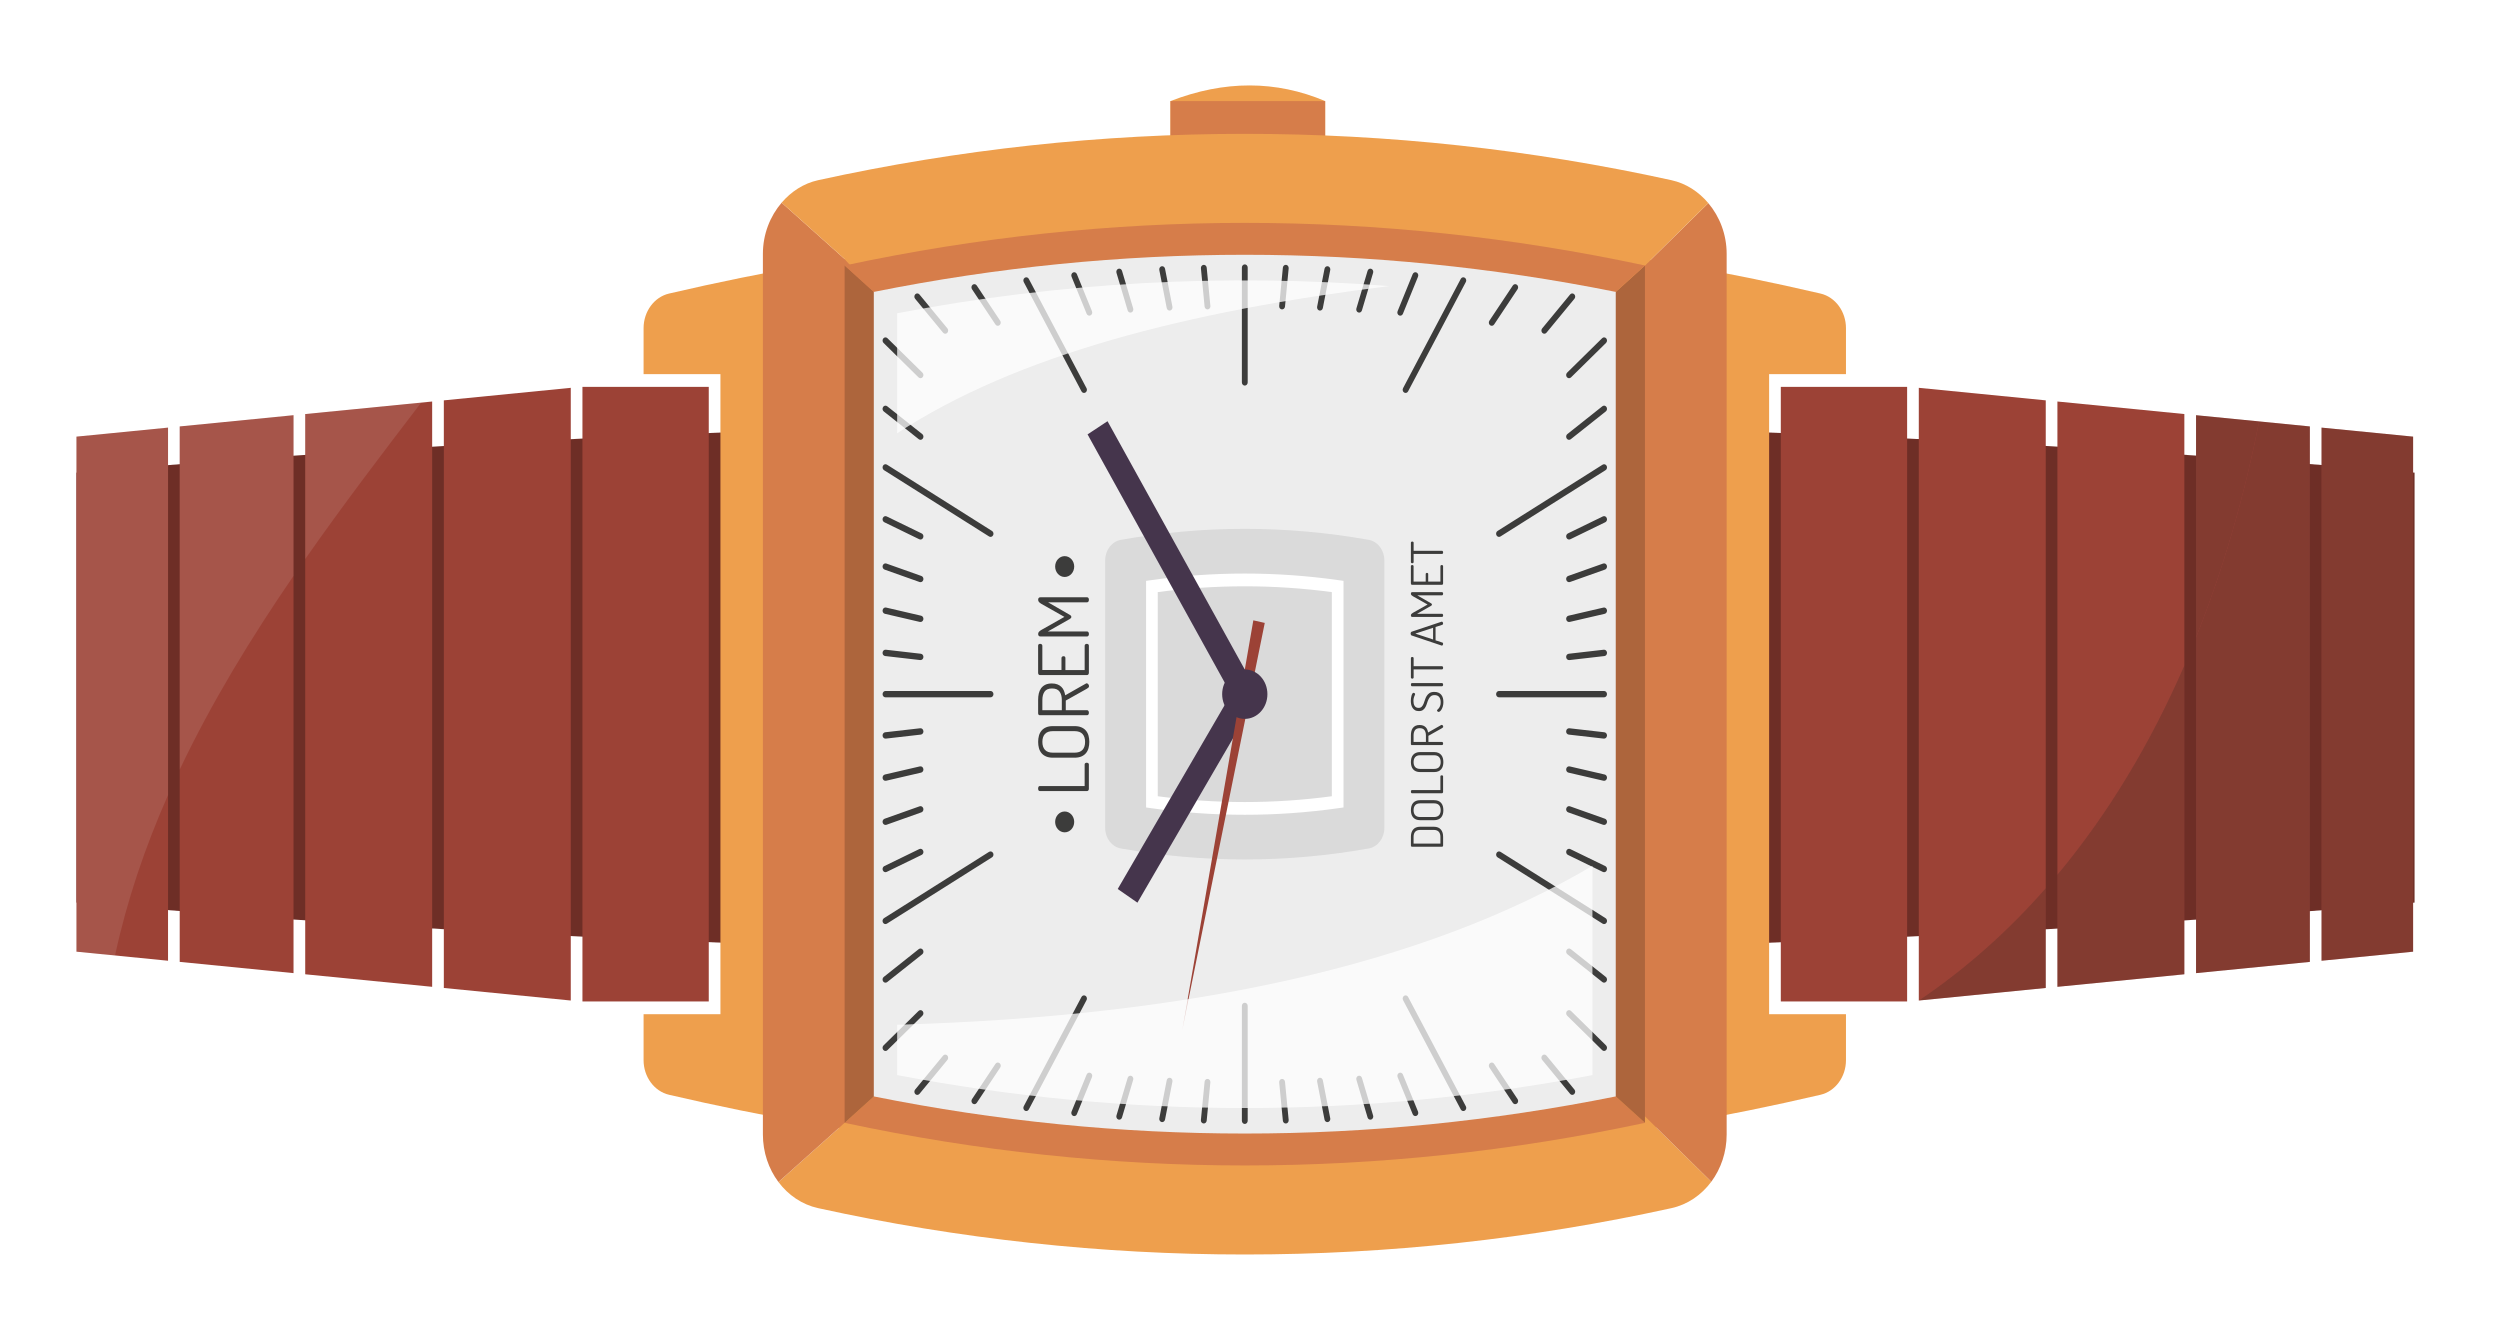 <svg width="139" height="74" viewBox="0 0 139 74" fill="none" xmlns="http://www.w3.org/2000/svg">
<g filter="url(#filter0_d_762_5141)">
<path d="M73.679 1.62V5.141L65.078 5.141V1.62C68.078 0.455 70.944 0.465 73.679 1.62Z" fill="#EE9F4D"/>
<path d="M65.078 1.62V5.141L73.679 5.141V1.62L65.078 1.62Z" fill="#D67D4A"/>
<path d="M134.25 22.279C134.25 30.247 134.25 38.216 134.25 46.184C90.984 49.906 47.517 49.906 4.251 46.184C4.251 38.216 4.251 30.247 4.251 22.279C47.517 18.557 90.984 18.557 134.25 22.279Z" fill="#6E2E26"/>
<path d="M37.201 12.321C36.373 12.514 35.783 13.32 35.783 14.246V16.801H40.056V52.39H35.783V54.945C35.783 55.87 36.373 56.677 37.201 56.87C58.302 61.797 80.117 61.797 101.218 56.87C102.046 56.677 102.636 55.871 102.636 54.945C102.636 54.094 102.636 53.242 102.636 52.39H98.363V16.801H102.636C102.636 15.949 102.636 15.098 102.636 14.246C102.636 13.321 102.046 12.514 101.218 12.321C80.117 7.394 58.302 7.394 37.201 12.321Z" fill="#EE9F4D"/>
<path d="M69.378 34.415L46.961 58.429L43.282 61.72C43.827 62.449 44.595 62.977 45.489 63.173C61.13 66.609 77.29 66.609 92.931 63.173C93.832 62.975 94.604 62.44 95.149 61.703L91.46 58.069L69.378 34.415Z" fill="#EE9F4D"/>
<path d="M69.378 34.415L46.961 10.401L43.46 7.269C42.815 8.022 42.417 9.022 42.417 10.115V59.076C42.417 60.069 42.738 60.994 43.281 61.72L46.96 58.429L69.378 34.415Z" fill="#D67D4A"/>
<path d="M69.378 34.415L91.459 58.069L95.149 61.703C95.685 60.98 96.002 60.062 96.002 59.076V10.115C96.002 9.034 95.614 8.043 94.981 7.293L91.459 10.761L69.378 34.415Z" fill="#D67D4A"/>
<path d="M92.93 6.018C77.29 2.583 61.13 2.583 45.489 6.018C44.683 6.195 43.989 6.651 43.459 7.269L46.96 10.401L69.378 34.415L91.459 10.761L94.981 7.292C94.449 6.661 93.746 6.197 92.93 6.018Z" fill="#EE9F4D"/>
<path d="M69.21 34.596L48.584 56.962L46.961 58.43C61.728 61.59 76.693 61.59 91.459 58.43L89.837 56.962L69.21 34.596Z" fill="#D67D4A"/>
<path d="M69.21 34.595L48.584 12.23L46.961 10.761V58.429L48.584 56.962L69.21 34.595Z" fill="#AD653C"/>
<path d="M69.21 34.595L89.837 56.962L91.459 58.429V10.761L89.837 12.23L69.21 34.595Z" fill="#AD653C"/>
<path d="M46.961 10.761L48.584 12.23L69.21 34.595L89.836 12.23L91.459 10.761C76.693 7.602 61.728 7.602 46.961 10.761Z" fill="#D67D4A"/>
<path d="M89.836 56.961C76.143 59.713 62.278 59.713 48.584 56.961V12.23C62.278 9.478 76.143 9.478 89.836 12.23V56.961Z" fill="#EDEDED"/>
<path d="M51.342 32.524C51.342 32.53 51.342 32.536 51.341 32.543C51.332 32.64 51.252 32.71 51.163 32.7L49.215 32.476C49.126 32.466 49.06 32.387 49.071 32.281C49.081 32.184 49.16 32.114 49.25 32.124L51.197 32.348C51.281 32.357 51.342 32.435 51.342 32.524ZM51.213 30.233L49.266 29.78C49.178 29.76 49.093 29.822 49.074 29.917C49.056 30.012 49.111 30.106 49.198 30.127L51.146 30.58C51.233 30.6 51.319 30.539 51.338 30.443C51.34 30.431 51.342 30.418 51.342 30.406C51.342 30.325 51.29 30.25 51.213 30.233ZM51.23 28.024L49.283 27.333C49.198 27.302 49.106 27.354 49.078 27.447C49.05 27.54 49.098 27.64 49.183 27.67L51.13 28.361C51.215 28.391 51.307 28.34 51.334 28.247C51.34 28.229 51.342 28.21 51.342 28.192C51.342 28.117 51.298 28.048 51.23 28.024ZM51.245 25.659L49.298 24.712C49.216 24.672 49.121 24.712 49.084 24.802C49.048 24.891 49.084 24.996 49.166 25.036L51.114 25.984C51.196 26.023 51.291 25.984 51.328 25.893C51.337 25.87 51.342 25.846 51.342 25.821C51.342 25.753 51.306 25.689 51.245 25.659ZM55.155 25.521L49.313 21.834C49.236 21.785 49.136 21.814 49.092 21.899C49.047 21.983 49.074 22.093 49.151 22.142L54.993 25.828C55.071 25.878 55.17 25.849 55.215 25.764C55.23 25.736 55.237 25.705 55.237 25.675C55.236 25.614 55.207 25.554 55.155 25.521ZM51.275 20.134L49.328 18.588C49.255 18.53 49.153 18.548 49.101 18.627C49.048 18.706 49.063 18.816 49.136 18.875L51.084 20.421C51.156 20.479 51.258 20.461 51.31 20.382C51.331 20.351 51.342 20.314 51.342 20.278C51.342 20.222 51.319 20.169 51.275 20.134ZM51.288 16.72L49.341 14.804C49.274 14.738 49.172 14.744 49.112 14.816C49.052 14.889 49.059 15.001 49.124 15.066L51.071 16.983C51.139 17.048 51.24 17.043 51.3 16.97C51.328 16.936 51.343 16.894 51.343 16.852C51.342 16.802 51.324 16.754 51.288 16.72ZM52.677 14.26L51.122 12.373C51.062 12.3 50.959 12.294 50.892 12.359C50.826 12.426 50.819 12.538 50.88 12.611L52.435 14.498C52.495 14.57 52.598 14.577 52.665 14.511C52.7 14.476 52.718 14.428 52.718 14.379C52.718 14.336 52.705 14.294 52.677 14.26ZM55.609 13.833L54.306 11.872C54.253 11.792 54.152 11.775 54.079 11.833C54.005 11.891 53.99 12.001 54.043 12.081L55.347 14.042C55.4 14.122 55.501 14.139 55.573 14.081C55.617 14.046 55.64 13.992 55.64 13.938C55.641 13.901 55.631 13.865 55.609 13.833ZM60.41 17.582L57.201 11.505C57.156 11.42 57.056 11.392 56.98 11.441C56.902 11.49 56.875 11.598 56.92 11.682L60.13 17.759C60.175 17.845 60.274 17.873 60.351 17.824C60.403 17.791 60.432 17.731 60.432 17.671C60.432 17.641 60.425 17.61 60.41 17.582ZM60.714 13.302L59.874 11.241C59.838 11.151 59.742 11.111 59.66 11.15C59.578 11.191 59.541 11.296 59.578 11.384L60.417 13.446C60.454 13.536 60.55 13.576 60.631 13.536C60.692 13.507 60.728 13.442 60.728 13.374C60.728 13.35 60.723 13.326 60.714 13.302ZM76.345 58.023L75.723 55.931C75.695 55.838 75.604 55.787 75.519 55.817C75.434 55.847 75.387 55.948 75.415 56.04L76.037 58.132C76.064 58.225 76.156 58.276 76.241 58.246C76.309 58.222 76.353 58.152 76.353 58.078C76.353 58.059 76.351 58.041 76.345 58.023ZM63.005 13.149L62.384 11.058C62.356 10.965 62.265 10.913 62.18 10.944C62.095 10.973 62.048 11.074 62.075 11.167L62.697 13.259C62.725 13.351 62.816 13.403 62.901 13.373C62.97 13.348 63.013 13.279 63.013 13.204C63.013 13.187 63.011 13.168 63.005 13.149ZM78.842 57.805L78.002 55.744C77.966 55.654 77.87 55.614 77.788 55.654C77.706 55.693 77.67 55.799 77.706 55.888L78.546 57.949C78.582 58.038 78.679 58.079 78.76 58.039C78.821 58.01 78.856 57.945 78.856 57.877C78.856 57.854 78.852 57.829 78.842 57.805ZM73.961 58.176L73.55 56.063C73.531 55.967 73.445 55.905 73.357 55.926C73.269 55.947 73.215 56.042 73.232 56.137L73.643 58.25C73.662 58.346 73.748 58.407 73.836 58.386C73.912 58.368 73.965 58.295 73.965 58.213C73.965 58.2 73.964 58.187 73.961 58.176ZM65.187 13.054L64.776 10.941C64.757 10.846 64.671 10.784 64.583 10.804C64.496 10.825 64.439 10.92 64.458 11.015L64.869 13.128C64.888 13.223 64.974 13.285 65.062 13.264C65.138 13.246 65.19 13.173 65.19 13.091C65.19 13.079 65.189 13.067 65.187 13.054ZM71.65 58.271L71.446 56.146C71.436 56.049 71.356 55.979 71.267 55.989C71.178 55.999 71.113 56.087 71.123 56.184L71.327 58.309C71.337 58.407 71.416 58.477 71.506 58.467C71.589 58.457 71.65 58.38 71.65 58.29C71.65 58.283 71.65 58.277 71.65 58.271ZM69.21 51.752C69.12 51.752 69.048 51.831 69.048 51.929V58.315C69.048 58.413 69.121 58.492 69.21 58.492C69.299 58.492 69.372 58.412 69.372 58.315V51.929C69.372 51.831 69.299 51.752 69.21 51.752ZM67.153 55.988C67.064 55.978 66.984 56.048 66.975 56.146L66.77 58.27C66.758 58.375 66.825 58.455 66.914 58.465C67.003 58.475 67.083 58.405 67.092 58.307L67.296 56.182C67.297 56.176 67.297 56.17 67.297 56.164C67.298 56.075 67.237 55.998 67.153 55.988ZM65.062 55.926C64.974 55.905 64.888 55.966 64.869 56.062L64.458 58.175C64.439 58.27 64.496 58.364 64.583 58.386C64.671 58.406 64.756 58.345 64.776 58.249L65.187 56.136C65.189 56.125 65.19 56.111 65.19 56.1C65.19 56.018 65.138 55.944 65.062 55.926ZM62.901 55.817C62.816 55.787 62.724 55.838 62.697 55.931L62.075 58.023C62.048 58.115 62.095 58.215 62.18 58.246C62.265 58.276 62.357 58.225 62.384 58.132L63.005 56.04C63.011 56.022 63.013 56.004 63.013 55.986C63.013 55.912 62.97 55.842 62.901 55.817ZM73.836 10.805C73.748 10.785 73.663 10.846 73.643 10.942L73.232 13.055C73.215 13.15 73.269 13.245 73.357 13.266C73.445 13.286 73.531 13.225 73.55 13.129L73.961 11.016C73.963 11.005 73.965 10.992 73.965 10.98C73.965 10.896 73.912 10.823 73.836 10.805ZM60.631 55.654C60.549 55.614 60.454 55.654 60.417 55.745L59.578 57.806C59.541 57.895 59.578 58 59.66 58.04C59.742 58.08 59.838 58.04 59.874 57.95L60.714 55.888C60.723 55.865 60.728 55.841 60.728 55.816C60.728 55.749 60.692 55.684 60.631 55.654ZM78.76 11.151C78.677 11.111 78.582 11.152 78.545 11.242L77.706 13.303C77.669 13.392 77.706 13.497 77.788 13.537C77.87 13.577 77.965 13.537 78.002 13.447L78.841 11.385C78.851 11.362 78.856 11.338 78.856 11.313C78.856 11.246 78.82 11.181 78.76 11.151ZM71.506 10.725C71.416 10.715 71.337 10.785 71.327 10.882L71.123 13.007C71.113 13.111 71.178 13.192 71.267 13.202C71.356 13.212 71.436 13.142 71.446 13.044L71.65 10.92C71.65 10.913 71.65 10.907 71.65 10.901C71.65 10.812 71.589 10.734 71.506 10.725ZM60.351 51.366C60.273 51.317 60.174 51.346 60.13 51.431L56.92 57.508C56.875 57.592 56.902 57.701 56.98 57.751C57.057 57.8 57.156 57.771 57.201 57.686L60.41 51.609C60.425 51.581 60.432 51.55 60.432 51.52C60.432 51.459 60.403 51.399 60.351 51.366ZM69.21 10.699C69.12 10.699 69.048 10.778 69.048 10.876V17.262C69.048 17.36 69.121 17.439 69.21 17.439C69.299 17.439 69.372 17.359 69.372 17.262V10.876C69.372 10.778 69.299 10.699 69.21 10.699ZM55.574 55.11C55.501 55.052 55.4 55.069 55.348 55.149L54.044 57.11C53.991 57.19 54.007 57.301 54.08 57.358C54.152 57.416 54.254 57.398 54.307 57.319L55.61 55.358C55.631 55.327 55.642 55.29 55.642 55.253C55.641 55.198 55.617 55.144 55.574 55.11ZM84.341 11.833C84.268 11.775 84.167 11.793 84.114 11.872L82.81 13.833C82.758 13.913 82.773 14.024 82.846 14.081C82.919 14.139 83.02 14.121 83.073 14.042L84.376 12.081C84.397 12.05 84.408 12.013 84.408 11.976C84.407 11.922 84.384 11.867 84.341 11.833ZM81.441 11.441C81.363 11.392 81.264 11.42 81.219 11.505L78.01 17.582C77.965 17.666 77.991 17.776 78.069 17.824C78.147 17.873 78.246 17.845 78.29 17.759L81.499 11.682C81.514 11.654 81.522 11.624 81.522 11.594C81.522 11.534 81.492 11.473 81.441 11.441ZM76.241 10.945C76.156 10.914 76.064 10.966 76.037 11.059L75.415 13.15C75.387 13.243 75.434 13.344 75.519 13.373C75.604 13.404 75.696 13.352 75.723 13.259L76.345 11.168C76.351 11.15 76.353 11.131 76.353 11.113C76.353 11.038 76.309 10.969 76.241 10.945ZM67.297 13.008L67.093 10.883C67.084 10.786 67.004 10.715 66.915 10.726C66.826 10.736 66.759 10.822 66.771 10.921L66.975 13.045C66.985 13.142 67.065 13.213 67.154 13.203C67.237 13.193 67.299 13.116 67.299 13.026C67.298 13.02 67.298 13.014 67.297 13.008ZM52.665 54.68C52.598 54.615 52.496 54.621 52.435 54.694L50.88 56.581C50.821 56.653 50.826 56.765 50.892 56.832C50.959 56.898 51.061 56.891 51.122 56.819L52.677 54.931C52.705 54.897 52.718 54.855 52.718 54.813C52.718 54.764 52.7 54.715 52.665 54.68ZM87.527 12.36C87.461 12.295 87.358 12.3 87.298 12.373L85.744 14.26C85.684 14.333 85.689 14.444 85.756 14.51C85.822 14.576 85.925 14.57 85.985 14.497L87.54 12.61C87.567 12.575 87.582 12.533 87.582 12.491C87.581 12.443 87.562 12.395 87.527 12.36ZM51.3 52.221C51.24 52.149 51.138 52.142 51.071 52.209L49.124 54.126C49.058 54.191 49.051 54.303 49.112 54.376C49.172 54.449 49.275 54.455 49.341 54.389L51.288 52.471C51.324 52.436 51.342 52.388 51.342 52.34C51.342 52.298 51.328 52.255 51.3 52.221ZM89.308 14.816C89.248 14.744 89.146 14.737 89.079 14.804L87.131 16.72C87.065 16.785 87.059 16.898 87.119 16.97C87.179 17.043 87.281 17.049 87.348 16.983L89.296 15.066C89.331 15.031 89.35 14.983 89.35 14.935C89.349 14.893 89.335 14.85 89.308 14.816ZM87.539 56.58L85.984 54.693C85.925 54.62 85.822 54.614 85.755 54.68C85.689 54.746 85.683 54.858 85.743 54.931L87.298 56.818C87.358 56.891 87.46 56.897 87.527 56.83C87.562 56.795 87.581 56.747 87.581 56.699C87.581 56.657 87.567 56.614 87.539 56.58ZM51.311 48.809C51.258 48.73 51.157 48.712 51.084 48.77L49.137 50.317C49.064 50.374 49.049 50.485 49.101 50.565C49.154 50.644 49.255 50.661 49.328 50.604L51.276 49.057C51.319 49.023 51.343 48.968 51.343 48.914C51.342 48.877 51.332 48.841 51.311 48.809ZM89.318 18.627C89.266 18.547 89.164 18.53 89.092 18.588L87.145 20.134C87.072 20.192 87.056 20.303 87.109 20.382C87.161 20.462 87.263 20.479 87.335 20.421L89.282 18.875C89.326 18.84 89.349 18.786 89.349 18.731C89.349 18.695 89.339 18.659 89.318 18.627ZM89.296 54.124L87.348 52.208C87.282 52.142 87.179 52.148 87.119 52.22C87.06 52.293 87.066 52.404 87.131 52.471L89.079 54.387C89.145 54.453 89.248 54.447 89.308 54.374C89.335 54.34 89.35 54.298 89.35 54.256C89.349 54.208 89.331 54.159 89.296 54.124ZM89.268 47.049L83.427 43.362C83.349 43.313 83.25 43.342 83.206 43.427C83.161 43.511 83.188 43.62 83.265 43.669L89.106 47.356C89.183 47.405 89.283 47.376 89.328 47.291C89.343 47.263 89.35 47.233 89.35 47.203C89.349 47.142 89.32 47.082 89.268 47.049ZM89.221 39.063L87.273 38.611C87.186 38.591 87.1 38.652 87.082 38.748C87.062 38.842 87.119 38.938 87.206 38.958L89.154 39.41C89.241 39.431 89.327 39.37 89.346 39.274C89.348 39.261 89.349 39.249 89.349 39.237C89.349 39.155 89.298 39.081 89.221 39.063ZM89.187 34.418H83.345C83.255 34.418 83.183 34.498 83.183 34.595C83.183 34.694 83.256 34.772 83.345 34.772H89.187C89.276 34.772 89.349 34.693 89.349 34.595C89.349 34.498 89.276 34.418 89.187 34.418ZM89.237 41.522L87.29 40.83C87.205 40.799 87.113 40.851 87.086 40.944C87.056 41.036 87.105 41.137 87.19 41.167L89.137 41.859C89.222 41.889 89.314 41.837 89.341 41.745C89.347 41.727 89.35 41.708 89.35 41.69C89.349 41.616 89.305 41.546 89.237 41.522ZM84.376 57.11L83.073 55.149C83.02 55.069 82.919 55.052 82.846 55.11C82.773 55.168 82.757 55.278 82.81 55.357L84.114 57.319C84.167 57.398 84.268 57.415 84.341 57.358C84.384 57.323 84.408 57.269 84.408 57.214C84.407 57.178 84.397 57.142 84.376 57.11ZM55.214 43.427C55.169 43.342 55.07 43.313 54.992 43.362L49.151 47.049C49.073 47.098 49.046 47.206 49.091 47.291C49.136 47.376 49.236 47.404 49.312 47.355L55.154 43.669C55.206 43.636 55.236 43.576 55.236 43.515C55.236 43.486 55.229 43.455 55.214 43.427ZM89.328 21.9C89.283 21.815 89.183 21.786 89.106 21.835L83.264 25.521C83.186 25.569 83.159 25.679 83.205 25.764C83.25 25.849 83.349 25.878 83.426 25.828L89.268 22.142C89.32 22.11 89.349 22.05 89.349 21.989C89.349 21.959 89.343 21.928 89.328 21.9ZM89.282 50.317L87.335 48.77C87.263 48.712 87.161 48.73 87.109 48.809C87.056 48.888 87.072 48.999 87.145 49.056L89.092 50.603C89.164 50.661 89.266 50.643 89.318 50.564C89.339 50.533 89.35 50.496 89.35 50.459C89.349 50.406 89.326 50.351 89.282 50.317ZM51.328 43.297C51.292 43.208 51.196 43.167 51.114 43.207L49.167 44.155C49.085 44.194 49.048 44.3 49.085 44.389C49.121 44.478 49.218 44.519 49.299 44.478L51.246 43.531C51.307 43.501 51.343 43.436 51.343 43.368C51.342 43.346 51.337 43.321 51.328 43.297ZM89.335 24.802C89.298 24.712 89.203 24.672 89.121 24.712L87.174 25.659C87.092 25.699 87.056 25.805 87.092 25.893C87.129 25.983 87.225 26.023 87.306 25.984L89.254 25.036C89.313 25.006 89.35 24.942 89.35 24.874C89.349 24.85 89.345 24.825 89.335 24.802ZM51.334 40.944C51.306 40.851 51.215 40.799 51.13 40.83L49.183 41.522C49.098 41.552 49.05 41.652 49.078 41.745C49.106 41.837 49.198 41.889 49.283 41.859L51.23 41.167C51.298 41.143 51.342 41.073 51.342 40.998C51.342 40.98 51.34 40.962 51.334 40.944ZM89.341 27.446C89.314 27.353 89.222 27.302 89.137 27.332L87.19 28.023C87.105 28.053 87.057 28.152 87.086 28.246C87.113 28.339 87.205 28.39 87.29 28.36L89.237 27.669C89.305 27.645 89.349 27.575 89.349 27.5C89.349 27.483 89.347 27.464 89.341 27.446ZM81.5 57.508L78.291 51.431C78.246 51.346 78.147 51.317 78.07 51.366C77.992 51.416 77.964 51.524 78.01 51.609L81.22 57.686C81.265 57.771 81.364 57.8 81.442 57.751C81.494 57.718 81.523 57.658 81.523 57.597C81.522 57.567 81.515 57.536 81.5 57.508ZM51.338 38.748C51.32 38.652 51.233 38.59 51.146 38.611L49.198 39.063C49.111 39.084 49.056 39.179 49.074 39.274C49.092 39.37 49.178 39.431 49.266 39.41L51.213 38.958C51.29 38.94 51.342 38.867 51.342 38.784C51.342 38.773 51.341 38.76 51.338 38.748ZM89.346 29.917C89.327 29.822 89.241 29.76 89.154 29.781L87.206 30.233C87.119 30.254 87.062 30.349 87.082 30.444C87.1 30.54 87.186 30.601 87.273 30.58L89.221 30.128C89.297 30.11 89.349 30.037 89.349 29.955C89.349 29.942 89.348 29.929 89.346 29.917ZM89.254 44.155L87.306 43.208C87.224 43.168 87.129 43.209 87.092 43.298C87.056 43.386 87.093 43.492 87.174 43.532L89.121 44.48C89.204 44.52 89.299 44.48 89.335 44.39C89.345 44.367 89.35 44.343 89.35 44.318C89.349 44.249 89.313 44.184 89.254 44.155ZM51.341 36.649C51.332 36.551 51.252 36.48 51.163 36.491L49.215 36.714C49.126 36.724 49.061 36.816 49.071 36.909C49.081 37.007 49.16 37.078 49.25 37.067L51.197 36.844C51.281 36.834 51.343 36.757 51.343 36.667C51.342 36.661 51.342 36.655 51.341 36.649ZM89.349 32.282C89.34 32.185 89.26 32.114 89.17 32.124L87.223 32.348C87.134 32.358 87.067 32.445 87.079 32.543C87.088 32.641 87.168 32.711 87.258 32.701L89.205 32.477C89.288 32.468 89.35 32.391 89.35 32.301C89.349 32.295 89.349 32.288 89.349 32.282ZM55.074 34.418H49.233C49.143 34.418 49.071 34.498 49.071 34.595C49.071 34.694 49.143 34.772 49.233 34.772H55.074C55.164 34.772 55.236 34.693 55.236 34.595C55.236 34.498 55.163 34.418 55.074 34.418ZM89.204 36.714L87.257 36.491C87.168 36.481 87.088 36.551 87.078 36.649C87.065 36.748 87.133 36.834 87.222 36.844L89.169 37.067C89.258 37.077 89.338 37.007 89.348 36.909C89.349 36.903 89.349 36.897 89.349 36.891C89.349 36.801 89.287 36.724 89.204 36.714Z" fill="#3C3C3B"/>
<path d="M76.099 43.175C71.522 43.99 66.898 43.99 62.32 43.175C61.817 43.085 61.449 42.602 61.449 42.044V27.146C61.449 26.588 61.817 26.105 62.32 26.015C66.898 25.2 71.522 25.2 76.099 26.015C76.602 26.105 76.97 26.588 76.97 27.146V42.044C76.97 42.602 76.603 43.085 76.099 43.175Z" fill="#DADADA"/>
<path d="M74.699 28.296V40.895L74.416 40.935C70.962 41.424 67.459 41.424 64.004 40.935L63.722 40.895V28.296L64.004 28.256C67.459 27.767 70.962 27.767 74.416 28.256L74.699 28.296ZM74.05 40.271V28.921C70.837 28.491 67.584 28.491 64.371 28.921V40.271C67.584 40.701 70.837 40.701 74.05 40.271Z" fill="white"/>
<path d="M62.145 45.428L63.241 46.189L69.758 34.982L68.662 34.221L62.145 45.428Z" fill="#45354C"/>
<path d="M60.468 20.152L68.654 34.964L69.765 34.23L61.578 19.419L60.468 20.152Z" fill="#45354C"/>
<path d="M60.542 39.855C60.542 39.886 60.534 39.915 60.517 39.941C60.5 39.968 60.475 39.982 60.442 39.982H57.812C57.778 39.982 57.755 39.968 57.74 39.94C57.726 39.912 57.719 39.879 57.719 39.843C57.719 39.81 57.726 39.778 57.74 39.748C57.755 39.718 57.778 39.704 57.812 39.704H60.306V38.5C60.306 38.47 60.318 38.446 60.343 38.431C60.368 38.415 60.394 38.407 60.422 38.407C60.453 38.407 60.48 38.415 60.505 38.431C60.53 38.446 60.541 38.47 60.541 38.5V39.855H60.542Z" fill="#3C3C3B"/>
<path d="M60.566 37.25C60.566 37.374 60.551 37.489 60.522 37.596C60.493 37.703 60.445 37.796 60.379 37.875C60.314 37.953 60.229 38.016 60.125 38.06C60.02 38.105 59.892 38.128 59.74 38.128H58.543C58.394 38.128 58.267 38.105 58.162 38.06C58.058 38.016 57.973 37.953 57.908 37.875C57.842 37.796 57.794 37.703 57.765 37.596C57.735 37.489 57.721 37.374 57.721 37.25C57.721 37.126 57.735 37.011 57.765 36.904C57.794 36.797 57.842 36.704 57.908 36.625C57.973 36.546 58.058 36.485 58.162 36.44C58.267 36.395 58.394 36.372 58.543 36.372H59.74C59.892 36.372 60.02 36.394 60.125 36.44C60.229 36.485 60.314 36.546 60.379 36.625C60.445 36.704 60.493 36.797 60.522 36.904C60.551 37.011 60.566 37.127 60.566 37.25ZM58.543 36.651C58.342 36.651 58.194 36.704 58.099 36.809C58.003 36.914 57.956 37.062 57.956 37.25C57.956 37.439 58.004 37.585 58.099 37.691C58.194 37.796 58.342 37.849 58.543 37.849H59.74C59.943 37.849 60.093 37.796 60.188 37.691C60.284 37.585 60.331 37.438 60.331 37.25C60.331 37.061 60.283 36.914 60.188 36.809C60.093 36.704 59.943 36.651 59.74 36.651H58.543Z" fill="#3C3C3B"/>
<path d="M57.812 35.765C57.756 35.765 57.725 35.73 57.72 35.66V34.913C57.72 34.789 57.732 34.672 57.756 34.562C57.781 34.452 57.822 34.356 57.882 34.272C57.941 34.19 58.019 34.123 58.117 34.074C58.215 34.025 58.336 34 58.48 34C58.602 34 58.705 34.017 58.791 34.051C58.878 34.084 58.951 34.131 59.012 34.191C59.073 34.25 59.119 34.319 59.153 34.4C59.186 34.48 59.21 34.566 59.226 34.659L60.369 34.01C60.382 33.999 60.398 33.992 60.419 33.992C60.453 33.992 60.483 34.01 60.51 34.043C60.537 34.077 60.55 34.114 60.55 34.153C60.55 34.187 60.536 34.215 60.506 34.24C60.477 34.264 60.446 34.284 60.416 34.301L59.257 34.951V35.487H60.443C60.476 35.487 60.501 35.502 60.518 35.532C60.535 35.562 60.543 35.593 60.543 35.627C60.543 35.664 60.535 35.696 60.518 35.724C60.501 35.752 60.476 35.766 60.443 35.766L57.812 35.765ZM57.955 35.486H59.037V34.912C59.037 34.723 58.995 34.57 58.911 34.453C58.828 34.336 58.688 34.279 58.492 34.279C58.299 34.279 58.161 34.337 58.079 34.453C57.997 34.57 57.956 34.722 57.956 34.912L57.955 35.486Z" fill="#3C3C3B"/>
<path d="M59.018 33.253V32.59C59.018 32.556 59.029 32.53 59.053 32.512C59.075 32.493 59.102 32.485 59.133 32.485C59.159 32.485 59.183 32.493 59.205 32.508C59.227 32.524 59.237 32.551 59.237 32.591V33.254H60.307V31.903C60.307 31.869 60.319 31.844 60.343 31.825C60.368 31.806 60.395 31.798 60.426 31.798C60.455 31.798 60.481 31.805 60.505 31.821C60.53 31.837 60.542 31.864 60.542 31.903V33.406C60.542 33.437 60.533 33.466 60.517 33.492C60.5 33.519 60.475 33.533 60.441 33.533H57.815C57.782 33.533 57.758 33.52 57.742 33.492C57.726 33.466 57.719 33.437 57.719 33.406V31.903C57.719 31.864 57.73 31.837 57.753 31.821C57.776 31.805 57.803 31.798 57.83 31.798C57.864 31.798 57.893 31.806 57.917 31.825C57.942 31.843 57.954 31.869 57.954 31.903V33.253H59.018Z" fill="#3C3C3B"/>
<path d="M59.485 30.189C59.539 30.22 59.566 30.257 59.566 30.302C59.566 30.345 59.539 30.381 59.485 30.413L58.261 31.109H60.443C60.476 31.109 60.501 31.124 60.519 31.153C60.535 31.183 60.544 31.214 60.544 31.248C60.544 31.285 60.535 31.317 60.519 31.345C60.501 31.373 60.476 31.387 60.443 31.387H57.844C57.798 31.387 57.766 31.373 57.748 31.345C57.73 31.317 57.721 31.284 57.721 31.248C57.721 31.198 57.738 31.155 57.773 31.12C57.808 31.085 57.85 31.053 57.898 31.025L59.181 30.299L57.898 29.573C57.85 29.544 57.808 29.513 57.773 29.477C57.738 29.442 57.721 29.399 57.721 29.349C57.721 29.309 57.729 29.276 57.748 29.25C57.766 29.223 57.798 29.209 57.844 29.209H60.443C60.476 29.209 60.501 29.223 60.519 29.251C60.535 29.28 60.544 29.312 60.544 29.349C60.544 29.382 60.535 29.414 60.519 29.444C60.501 29.474 60.476 29.488 60.443 29.488H58.272L59.485 30.189Z" fill="#3C3C3B"/>
<path d="M78.446 42.526C78.446 42.447 78.456 42.374 78.474 42.306C78.493 42.239 78.523 42.179 78.565 42.128C78.606 42.076 78.66 42.037 78.727 42.009C78.793 41.98 78.874 41.966 78.968 41.966H79.713C79.809 41.966 79.891 41.98 79.956 42.009C80.022 42.038 80.076 42.077 80.118 42.128C80.159 42.178 80.19 42.239 80.209 42.306C80.228 42.374 80.237 42.447 80.237 42.526V43C80.237 43.025 80.231 43.044 80.219 43.059C80.207 43.073 80.192 43.08 80.176 43.08H78.505C78.489 43.08 78.476 43.073 78.464 43.059C78.453 43.045 78.447 43.025 78.447 43V42.526H78.446ZM78.595 42.904H80.087V42.526C80.087 42.407 80.056 42.313 79.995 42.245C79.933 42.177 79.839 42.143 79.712 42.143H78.967C78.84 42.143 78.746 42.177 78.685 42.245C78.625 42.313 78.595 42.406 78.595 42.526L78.595 42.904Z" fill="#3C3C3B"/>
<path d="M80.251 41.046C80.251 41.125 80.242 41.197 80.223 41.266C80.204 41.334 80.174 41.392 80.132 41.442C80.091 41.492 80.037 41.532 79.97 41.56C79.904 41.589 79.823 41.603 79.727 41.603H78.968C78.873 41.603 78.792 41.589 78.727 41.56C78.66 41.531 78.607 41.492 78.565 41.442C78.523 41.392 78.493 41.333 78.474 41.266C78.456 41.198 78.446 41.125 78.446 41.046C78.446 40.967 78.456 40.894 78.474 40.826C78.493 40.758 78.523 40.7 78.565 40.649C78.606 40.599 78.66 40.56 78.727 40.531C78.793 40.502 78.874 40.489 78.968 40.489H79.727C79.823 40.489 79.905 40.502 79.97 40.531C80.037 40.56 80.09 40.599 80.132 40.649C80.174 40.699 80.204 40.758 80.223 40.826C80.242 40.894 80.251 40.967 80.251 41.046ZM78.968 40.666C78.841 40.666 78.747 40.7 78.686 40.767C78.625 40.834 78.595 40.928 78.595 41.047C78.595 41.166 78.625 41.26 78.686 41.326C78.747 41.393 78.84 41.427 78.968 41.427H79.727C79.856 41.427 79.951 41.393 80.011 41.326C80.072 41.259 80.102 41.166 80.102 41.047C80.102 40.928 80.072 40.834 80.011 40.767C79.95 40.7 79.856 40.666 79.727 40.666H78.968Z" fill="#3C3C3B"/>
<path d="M80.237 40.024C80.237 40.043 80.232 40.062 80.22 40.078C80.21 40.096 80.194 40.104 80.172 40.104H78.504C78.483 40.104 78.468 40.096 78.459 40.078C78.45 40.06 78.445 40.039 78.445 40.016C78.445 39.995 78.45 39.975 78.459 39.956C78.468 39.937 78.483 39.928 78.504 39.928H80.086V39.165C80.086 39.145 80.094 39.131 80.109 39.121C80.125 39.111 80.141 39.106 80.16 39.106C80.179 39.106 80.197 39.111 80.213 39.121C80.228 39.131 80.236 39.145 80.236 39.165V40.024H80.237Z" fill="#3C3C3B"/>
<path d="M80.251 38.372C80.251 38.45 80.242 38.523 80.223 38.592C80.204 38.66 80.174 38.718 80.132 38.768C80.091 38.818 80.037 38.857 79.97 38.886C79.904 38.914 79.823 38.928 79.727 38.928H78.968C78.873 38.928 78.792 38.914 78.727 38.886C78.66 38.857 78.607 38.818 78.565 38.768C78.523 38.718 78.493 38.659 78.474 38.592C78.456 38.524 78.446 38.45 78.446 38.372C78.446 38.293 78.456 38.22 78.474 38.152C78.493 38.084 78.523 38.025 78.565 37.975C78.606 37.925 78.66 37.886 78.727 37.857C78.793 37.828 78.874 37.814 78.968 37.814H79.727C79.823 37.814 79.905 37.828 79.97 37.857C80.037 37.886 80.09 37.925 80.132 37.975C80.174 38.025 80.204 38.084 80.223 38.152C80.242 38.22 80.251 38.293 80.251 38.372ZM78.968 37.991C78.841 37.991 78.747 38.025 78.686 38.092C78.625 38.159 78.595 38.252 78.595 38.372C78.595 38.491 78.625 38.585 78.686 38.651C78.747 38.718 78.84 38.752 78.968 38.752H79.727C79.856 38.752 79.951 38.718 80.011 38.651C80.072 38.584 80.102 38.491 80.102 38.372C80.102 38.252 80.072 38.159 80.011 38.092C79.95 38.025 79.856 37.991 79.727 37.991H78.968Z" fill="#3C3C3B"/>
<path d="M78.505 37.429C78.469 37.429 78.449 37.406 78.446 37.362V36.888C78.446 36.809 78.454 36.735 78.469 36.665C78.485 36.596 78.511 36.534 78.549 36.482C78.587 36.43 78.636 36.388 78.698 36.356C78.76 36.325 78.837 36.31 78.929 36.31C79.006 36.31 79.071 36.321 79.126 36.342C79.18 36.364 79.227 36.392 79.265 36.43C79.304 36.467 79.334 36.511 79.355 36.562C79.376 36.613 79.391 36.669 79.401 36.727L80.126 36.314C80.135 36.307 80.144 36.303 80.158 36.303C80.18 36.303 80.199 36.314 80.216 36.335C80.233 36.356 80.242 36.38 80.242 36.405C80.242 36.426 80.232 36.445 80.213 36.459C80.195 36.475 80.175 36.487 80.155 36.498L79.42 36.911V37.251H80.172C80.194 37.251 80.209 37.26 80.22 37.279C80.231 37.298 80.237 37.318 80.237 37.339C80.237 37.363 80.232 37.383 80.22 37.401C80.21 37.419 80.194 37.427 80.172 37.427H78.505V37.429ZM78.595 37.253H79.281V36.888C79.281 36.769 79.255 36.672 79.201 36.597C79.148 36.523 79.06 36.487 78.936 36.487C78.813 36.487 78.726 36.524 78.674 36.597C78.622 36.672 78.595 36.768 78.595 36.888V37.253Z" fill="#3C3C3B"/>
<path d="M80.102 35.046C80.102 34.921 80.073 34.824 80.017 34.753C79.96 34.683 79.876 34.648 79.764 34.648C79.674 34.648 79.603 34.669 79.552 34.713C79.5 34.757 79.459 34.812 79.427 34.878C79.395 34.944 79.368 35.015 79.345 35.092C79.322 35.169 79.293 35.24 79.259 35.307C79.225 35.373 79.179 35.428 79.122 35.471C79.065 35.516 78.987 35.537 78.887 35.537C78.797 35.537 78.724 35.519 78.667 35.483C78.61 35.447 78.564 35.402 78.531 35.346C78.497 35.291 78.474 35.229 78.461 35.163C78.448 35.096 78.441 35.031 78.441 34.969C78.441 34.919 78.445 34.867 78.452 34.814C78.459 34.76 78.47 34.712 78.483 34.668C78.496 34.624 78.512 34.589 78.531 34.561C78.55 34.534 78.57 34.52 78.591 34.52C78.607 34.52 78.626 34.526 78.648 34.539C78.671 34.553 78.681 34.572 78.681 34.597C78.681 34.609 78.676 34.625 78.667 34.644C78.657 34.662 78.646 34.687 78.635 34.715C78.623 34.743 78.613 34.779 78.603 34.82C78.593 34.862 78.588 34.913 78.588 34.971C78.588 35.021 78.593 35.069 78.601 35.115C78.611 35.162 78.626 35.204 78.648 35.24C78.67 35.276 78.699 35.305 78.736 35.327C78.772 35.348 78.818 35.359 78.872 35.359C78.947 35.359 79.006 35.337 79.047 35.293C79.089 35.25 79.124 35.195 79.151 35.129C79.179 35.062 79.204 34.992 79.227 34.914C79.25 34.838 79.281 34.766 79.321 34.7C79.361 34.634 79.414 34.579 79.48 34.535C79.547 34.492 79.636 34.47 79.749 34.47C79.835 34.47 79.911 34.484 79.974 34.511C80.038 34.539 80.09 34.578 80.132 34.627C80.173 34.677 80.205 34.737 80.224 34.807C80.244 34.876 80.253 34.953 80.253 35.034C80.253 35.12 80.243 35.197 80.224 35.264C80.205 35.332 80.181 35.39 80.154 35.437C80.127 35.484 80.099 35.52 80.068 35.545C80.038 35.57 80.012 35.583 79.989 35.583C79.97 35.583 79.95 35.574 79.929 35.557C79.909 35.541 79.898 35.522 79.898 35.502C79.898 35.484 79.909 35.467 79.931 35.449C79.952 35.431 79.975 35.406 80.001 35.374C80.026 35.342 80.049 35.3 80.07 35.248C80.092 35.198 80.102 35.13 80.102 35.046Z" fill="#3C3C3B"/>
<path d="M78.505 34.155C78.484 34.155 78.469 34.146 78.459 34.128C78.451 34.11 78.446 34.09 78.446 34.067C78.446 34.045 78.451 34.025 78.459 34.007C78.469 33.988 78.484 33.978 78.505 33.978H80.173C80.195 33.978 80.21 33.988 80.221 34.007C80.232 34.025 80.237 34.046 80.237 34.067C80.237 34.09 80.233 34.11 80.221 34.128C80.211 34.146 80.195 34.155 80.173 34.155H78.505Z" fill="#3C3C3B"/>
<path d="M78.446 32.594C78.446 32.571 78.454 32.555 78.469 32.544C78.485 32.533 78.501 32.527 78.52 32.527C78.54 32.527 78.558 32.533 78.574 32.544C78.59 32.555 78.598 32.571 78.598 32.594V33.041H80.173C80.195 33.041 80.21 33.051 80.221 33.069C80.232 33.088 80.237 33.108 80.237 33.129C80.237 33.153 80.232 33.173 80.221 33.191C80.211 33.209 80.195 33.218 80.173 33.218H78.598V33.668C78.598 33.689 78.59 33.706 78.575 33.717C78.56 33.728 78.542 33.734 78.522 33.734C78.504 33.734 78.487 33.728 78.471 33.718C78.454 33.707 78.446 33.69 78.446 33.667V32.594Z" fill="#3C3C3B"/>
<path d="M80.237 31.794C80.237 31.817 80.23 31.84 80.218 31.862C80.206 31.885 80.19 31.895 80.168 31.895C80.16 31.895 80.154 31.895 80.151 31.892L78.488 31.333C78.469 31.326 78.454 31.313 78.445 31.293C78.436 31.274 78.431 31.252 78.431 31.23C78.431 31.204 78.436 31.182 78.446 31.162C78.456 31.143 78.47 31.13 78.488 31.123L80.151 30.566C80.155 30.566 80.157 30.566 80.158 30.564C80.16 30.563 80.162 30.563 80.165 30.563C80.185 30.563 80.202 30.574 80.215 30.598C80.23 30.621 80.236 30.645 80.236 30.67C80.236 30.705 80.222 30.726 80.195 30.737L79.817 30.861V31.602L80.195 31.726C80.21 31.729 80.22 31.737 80.227 31.75C80.234 31.763 80.237 31.779 80.237 31.794ZM79.679 30.905L78.692 31.229L79.679 31.555V30.905Z" fill="#3C3C3B"/>
<path d="M79.566 29.543C79.6 29.562 79.617 29.586 79.617 29.615C79.617 29.642 79.6 29.665 79.566 29.684L78.79 30.126H80.173C80.195 30.126 80.21 30.135 80.221 30.154C80.232 30.173 80.237 30.193 80.237 30.214C80.237 30.237 80.232 30.258 80.221 30.276C80.211 30.294 80.195 30.302 80.173 30.302H78.525C78.496 30.302 78.475 30.294 78.463 30.276C78.452 30.258 78.446 30.237 78.446 30.214C78.446 30.182 78.457 30.155 78.479 30.132C78.501 30.11 78.528 30.09 78.559 30.072L79.373 29.612L78.559 29.152C78.528 29.134 78.501 29.114 78.479 29.092C78.457 29.07 78.446 29.043 78.446 29.011C78.446 28.986 78.452 28.965 78.463 28.947C78.475 28.931 78.496 28.922 78.525 28.922H80.173C80.195 28.922 80.21 28.931 80.221 28.949C80.232 28.967 80.237 28.987 80.237 29.011C80.237 29.032 80.232 29.052 80.221 29.071C80.211 29.089 80.195 29.099 80.173 29.099H78.797L79.566 29.543Z" fill="#3C3C3B"/>
<path d="M79.269 28.338V27.918C79.269 27.897 79.276 27.88 79.291 27.868C79.306 27.857 79.323 27.851 79.343 27.851C79.359 27.851 79.374 27.856 79.388 27.866C79.402 27.876 79.408 27.893 79.408 27.918V28.338H80.087V27.482C80.087 27.461 80.095 27.444 80.11 27.432C80.126 27.421 80.143 27.415 80.162 27.415C80.18 27.415 80.198 27.42 80.213 27.43C80.228 27.44 80.236 27.457 80.236 27.482V28.435C80.236 28.454 80.231 28.473 80.22 28.489C80.21 28.507 80.193 28.515 80.172 28.515H78.506C78.485 28.515 78.47 28.507 78.46 28.489C78.45 28.473 78.445 28.454 78.445 28.435V27.482C78.445 27.457 78.452 27.44 78.467 27.43C78.482 27.42 78.499 27.415 78.516 27.415C78.538 27.415 78.556 27.421 78.571 27.432C78.587 27.444 78.595 27.46 78.595 27.482V28.338H79.269Z" fill="#3C3C3B"/>
<path d="M78.446 26.177C78.446 26.154 78.454 26.137 78.469 26.127C78.485 26.116 78.501 26.11 78.52 26.11C78.54 26.11 78.558 26.116 78.574 26.127C78.59 26.137 78.598 26.154 78.598 26.177V26.624H80.173C80.195 26.624 80.21 26.634 80.221 26.652C80.232 26.671 80.237 26.691 80.237 26.712C80.237 26.736 80.232 26.756 80.221 26.774C80.211 26.792 80.195 26.8 80.173 26.8H78.598V27.25C78.598 27.272 78.59 27.289 78.575 27.299C78.56 27.311 78.542 27.317 78.522 27.317C78.504 27.317 78.487 27.311 78.471 27.3C78.454 27.289 78.446 27.273 78.446 27.25V26.177Z" fill="#3C3C3B"/>
<path d="M59.726 41.699C59.726 41.379 59.489 41.119 59.196 41.119C58.903 41.119 58.666 41.379 58.666 41.699C58.666 42.019 58.903 42.278 59.196 42.278C59.489 42.278 59.726 42.019 59.726 41.699Z" fill="#3C3C3B"/>
<path d="M59.726 27.5C59.726 27.18 59.489 26.921 59.196 26.921C58.903 26.921 58.666 27.18 58.666 27.5C58.666 27.82 58.903 28.08 59.196 28.08C59.489 28.08 59.726 27.82 59.726 27.5Z" fill="#3C3C3B"/>
<path d="M9.992 49.481L16.32 50.106V19.085L9.992 19.71L9.992 49.481Z" fill="#9C4236"/>
<path d="M24.028 50.867V18.324L16.97 19.021L16.97 50.17L24.028 50.867Z" fill="#9C4236"/>
<path d="M4.251 20.277L4.251 48.913L9.343 49.417L9.343 19.775L4.251 20.277Z" fill="#9C4236"/>
<path d="M31.735 51.629V17.563L24.677 18.26L24.677 50.931L31.735 51.629Z" fill="#9C4236"/>
<path d="M35.135 51.681H39.407V17.51H35.135H32.384V51.681H35.135Z" fill="#9C4236"/>
<path d="M128.428 19.71L122.1 19.085V50.106L128.428 49.481V19.71Z" fill="#9C4236"/>
<path d="M114.392 18.324V50.867L121.45 50.17V19.021L114.392 18.324Z" fill="#9C4236"/>
<path d="M134.169 48.913V20.277L129.077 19.775V49.417L134.169 48.913Z" fill="#9C4236"/>
<path d="M106.685 17.563V51.629L113.744 50.931V18.26L106.685 17.563Z" fill="#9C4236"/>
<path d="M103.285 17.51H99.013V51.681H103.285H106.036V17.51H103.285Z" fill="#9C4236"/>
<path d="M70.321 30.634L65.73 53.298L69.685 30.491L70.321 30.634Z" fill="#9C4236"/>
<path opacity="0.75" d="M49.882 55.774C62.714 58.216 75.707 58.216 88.539 55.774V44.142C79.175 49.669 66.16 52.518 49.882 52.977V55.774Z" fill="white"/>
<path opacity="0.75" d="M49.882 13.417V20.089C56.492 15.748 66.028 13.29 77.236 11.906C68.113 11.191 58.957 11.691 49.882 13.417Z" fill="white"/>
<path d="M70.468 34.595C70.468 33.836 69.905 33.22 69.21 33.22C68.515 33.22 67.952 33.836 67.952 34.595C67.952 35.354 68.515 35.97 69.21 35.97C69.905 35.97 70.468 35.354 70.468 34.595Z" fill="#45354C"/>
<g opacity="0.2">
<path d="M122.1 50.106L128.429 49.481V19.711L125.606 19.432C124.785 23.595 123.622 27.632 122.101 31.432V50.106H122.1Z" fill="#1D1D1B"/>
<path d="M122.1 31.431C123.621 27.631 124.785 23.594 125.605 19.431L122.1 19.084V31.431Z" fill="#1D1D1B"/>
<path d="M114.392 50.867L121.451 50.17V33.002C119.59 37.284 117.245 41.219 114.392 44.636V50.867Z" fill="#1D1D1B"/>
<path d="M134.169 48.914V20.277L129.078 19.775V49.417L134.169 48.914Z" fill="#1D1D1B"/>
<path d="M106.693 51.628L113.744 50.931V45.388C111.659 47.763 109.311 49.862 106.693 51.628Z" fill="#1D1D1B"/>
</g>
<g opacity="0.1">
<path d="M16.32 19.085L9.992 19.71L9.992 38.79C11.777 35.033 13.965 31.455 16.32 28.021V19.085Z" fill="white"/>
<path d="M16.97 19.021V27.084C19.067 24.083 21.272 21.191 23.419 18.384L16.97 19.021Z" fill="white"/>
<path d="M9.343 19.775L4.25 20.278L4.25 48.914L6.396 49.126C7.061 46.037 8.078 43.07 9.343 40.207L9.343 19.775Z" fill="white"/>
</g>
</g>
<defs>
<filter id="filter0_d_762_5141" x="0.25" y="0.75" width="138" height="73" filterUnits="userSpaceOnUse" color-interpolation-filters="sRGB">
<feFlood flood-opacity="0" result="BackgroundImageFix"/>
<feColorMatrix in="SourceAlpha" type="matrix" values="0 0 0 0 0 0 0 0 0 0 0 0 0 0 0 0 0 0 127 0" result="hardAlpha"/>
<feOffset dy="4"/>
<feGaussianBlur stdDeviation="2"/>
<feComposite in2="hardAlpha" operator="out"/>
<feColorMatrix type="matrix" values="0 0 0 0 0 0 0 0 0 0 0 0 0 0 0 0 0 0 0.25 0"/>
<feBlend mode="normal" in2="BackgroundImageFix" result="effect1_dropShadow_762_5141"/>
<feBlend mode="normal" in="SourceGraphic" in2="effect1_dropShadow_762_5141" result="shape"/>
</filter>
</defs>
</svg>
